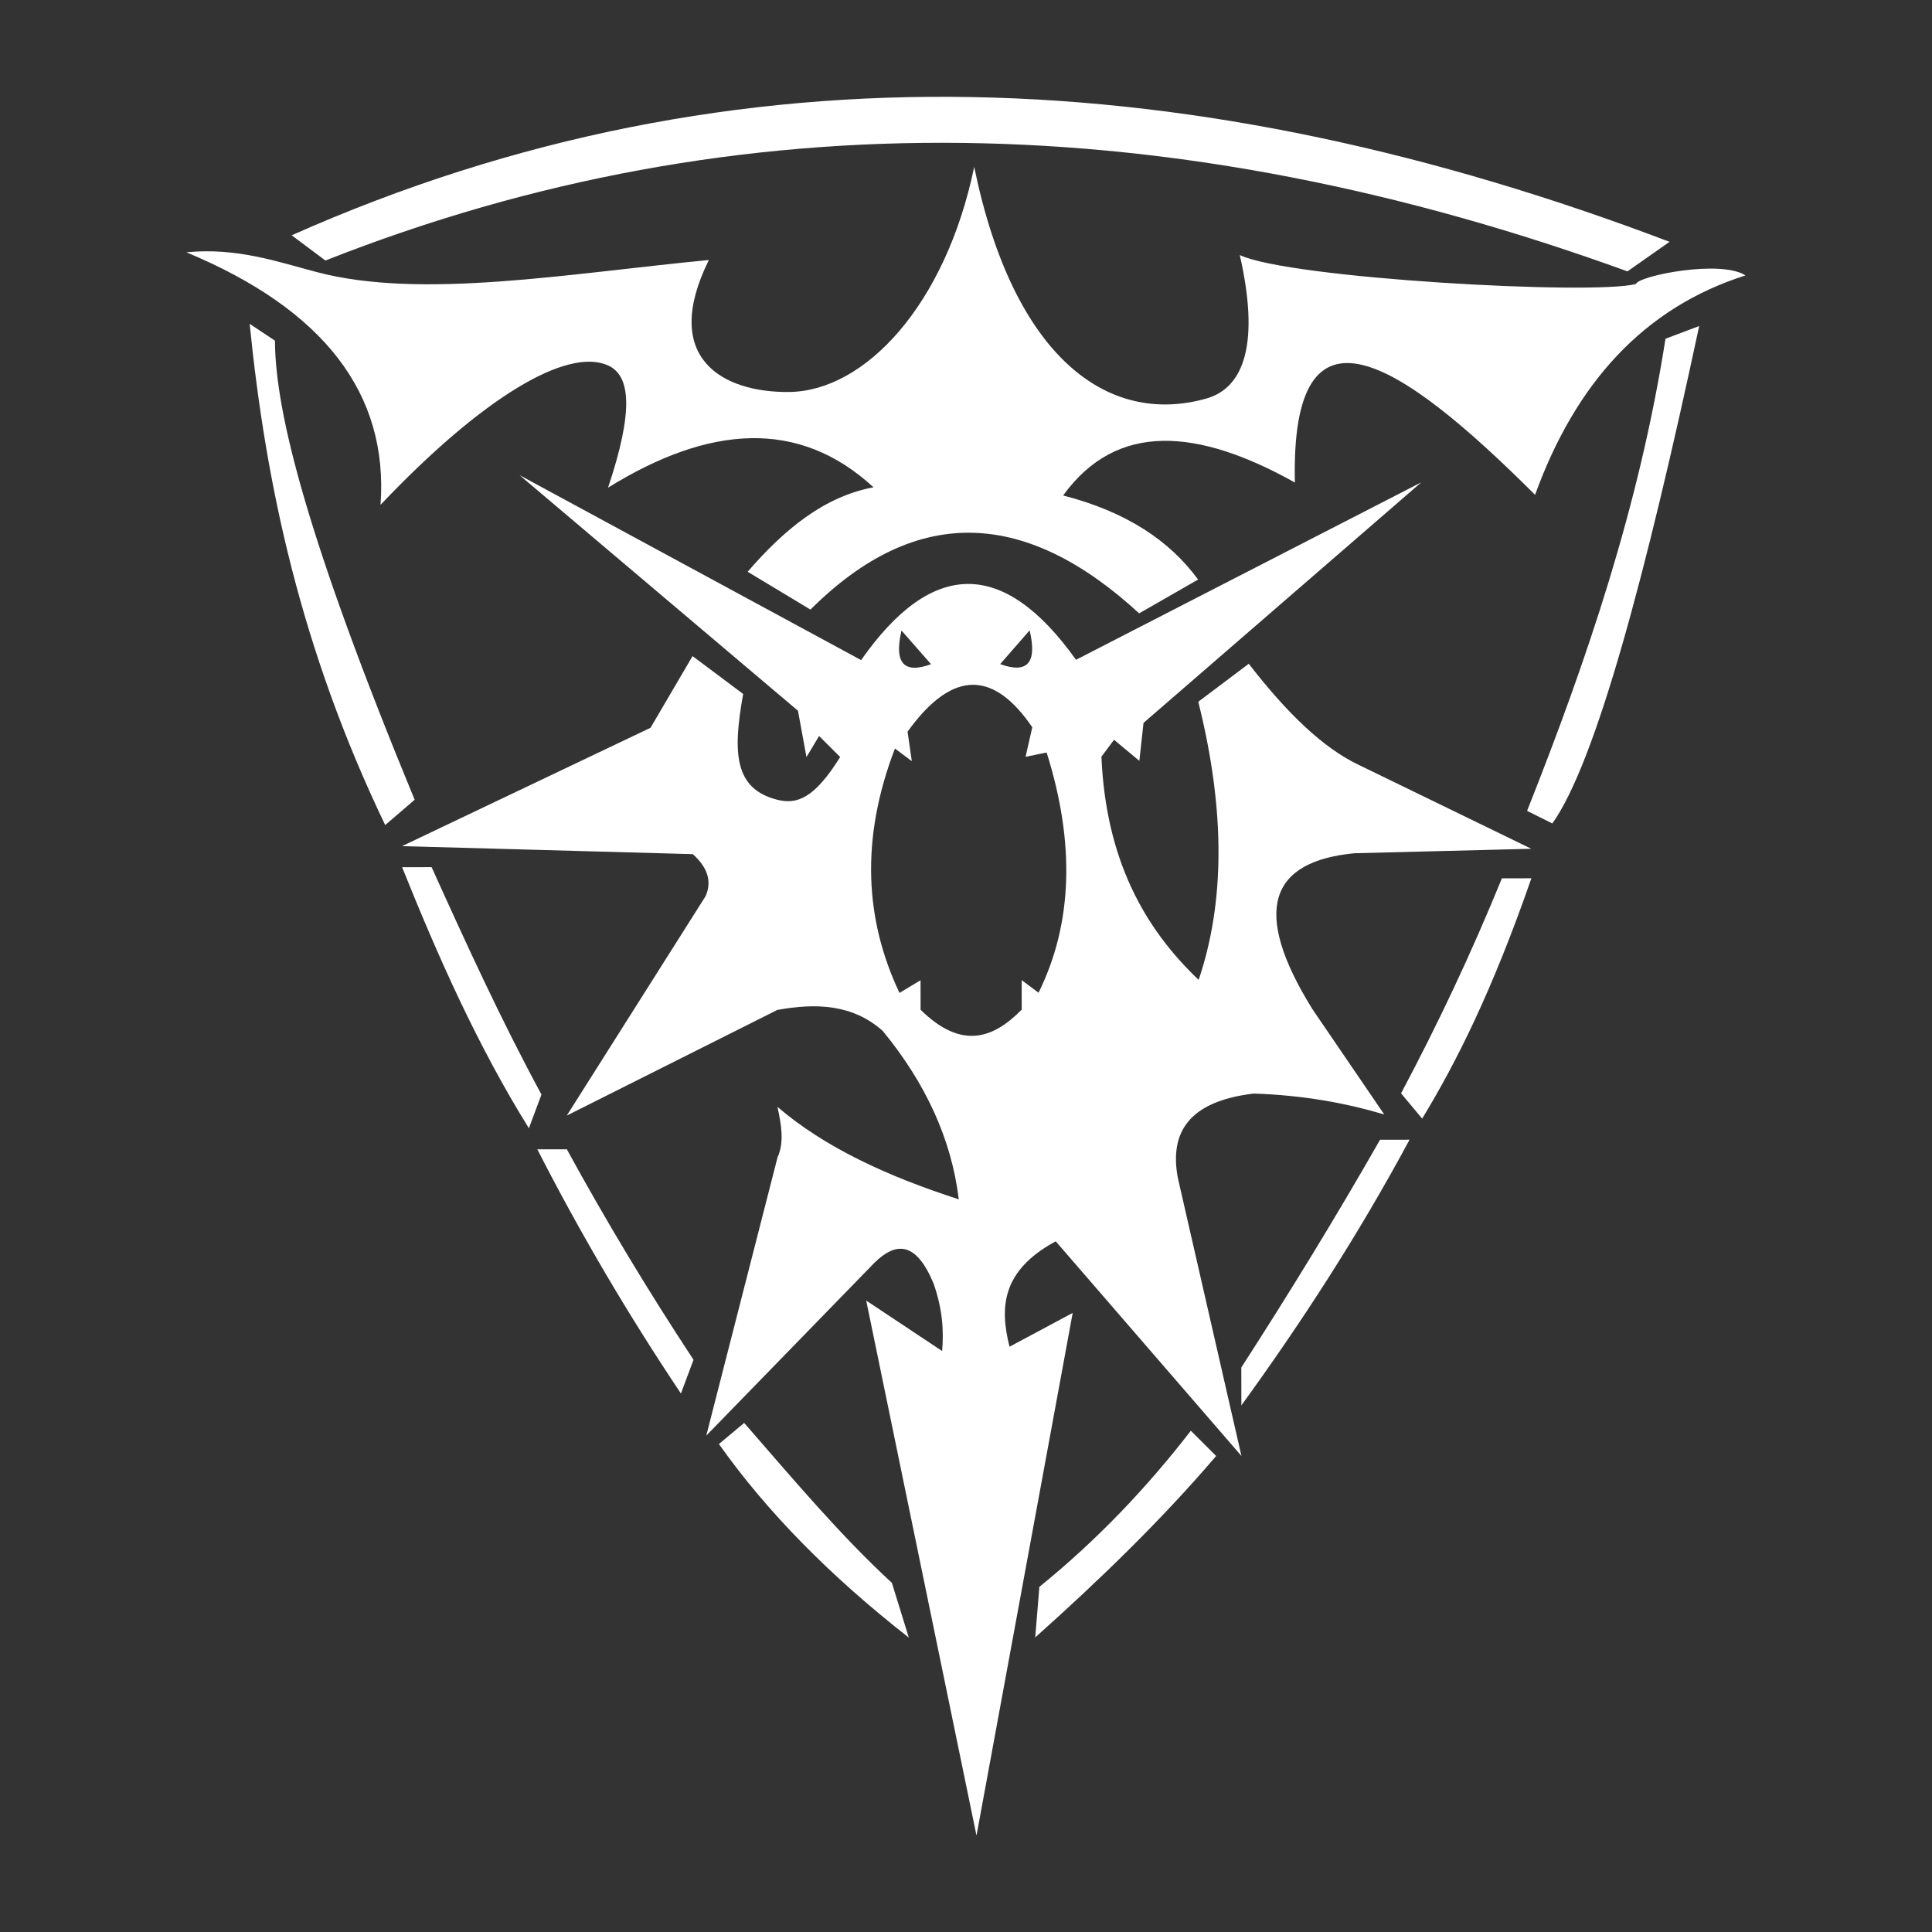 <?xml version="1.0" encoding="UTF-8" standalone="no"?>
<!DOCTYPE svg PUBLIC "-//W3C//DTD SVG 1.1//EN" "http://www.w3.org/Graphics/SVG/1.1/DTD/svg11.dtd">
<svg width="100%" height="100%" viewBox="0 0 1000 1000" version="1.1" xmlns="http://www.w3.org/2000/svg" xmlns:xlink="http://www.w3.org/1999/xlink" xml:space="preserve" xmlns:serif="http://www.serif.com/" style="fill-rule:evenodd;clip-rule:evenodd;stroke-linejoin:round;stroke-miterlimit:2;">
    <rect x="0" y="0" width="1000" height="1000" fill="#333333" stroke="none"/>
    <g transform="matrix(2.181,-0.003,0.003,2.181,-623.961,-370.057)">
        <path d="M547,350L550,346L556,351L557,342L623,285L541,327C523.767,302.77 506.77,303.146 490,327L409,283L475,339L477,350L480,345L485,350C478.943,359.686 474.816,361.354 470,360.104C459.927,357.489 459.429,349.14 462,335L450,326L440,343L381,371L450,373C453.615,376.255 454.535,379.591 453,383L420,435L470,410C479.221,408.335 487.908,408.675 495,415C505.18,427.423 511.296,440.731 513,455C496.11,449.537 481.186,442.635 470,433C470.907,437.214 471.651,441.39 470,445L453,511L493,470C498.047,465.09 502.823,464.878 507,475C509.13,481.106 509.418,486.239 509,491L491,479L517,606L540,482L525,490C522.694,480.809 523.016,471.995 536,465L580,516L565,450C563.005,439.281 567.501,431.852 583,430C594.903,430.406 604.948,432.305 614,435L597,410C582.439,386.511 586.955,374.915 607,373L649,372L608,352C599.524,347.955 590.912,339.561 582,328L570,337C576.51,363.101 576.164,384.883 570,403C557.013,390.626 548.01,374.289 547,350ZM501,559L497,546C485.06,534.985 474.071,521.907 462,508L456,513C467.416,529.17 482.393,544.403 501,559ZM568,510L574,516C560.731,531.473 546.128,545.517 531,559L532,547C545.65,535.975 557.514,523.534 568,510ZM620,441L613,441C602.547,459.272 591.494,477.245 580,495L580,504C594.233,484.438 607.744,463.724 620,441ZM420,443L413,443C423.174,462.99 434.532,482.309 447,501L450,493C439.349,476.788 429.335,460.131 420,443ZM414,430L411,438C398.8,418.28 389.521,397.303 381,376L388,376C396.152,394.091 404.376,412.17 414,430ZM649,379L642,379C634.798,396.605 626.764,413.579 618,430L623,436C631.205,422.539 639.695,405.657 649,379ZM501,344L502,351L498,348C489.727,369.471 490.804,388.619 499,406L504,403L504,410C513.663,419.55 521.203,416.908 528,410L528,403L532,406C540.153,389.534 540.739,370.507 534,349L529,350L530.601,343C521.831,330.127 512.118,328.611 501,344ZM648,363L654,366C664.395,351.322 676.325,306.886 689,248L681,251C674.72,290.713 662.231,327.296 648,363ZM351,251L345,247C348.758,284.956 356.933,324.005 377,366L384,360C358.827,298.81 351.01,268.058 351,251ZM530.021,320.09C531.807,327.716 529.466,330.352 523,328L530,320L530.021,320.09ZM499.518,320.357C497.85,327.777 500.21,330.325 506.601,328L499.601,320L499.518,320.357ZM478,315L463.103,306C471.785,295.983 481.303,288.148 493,286C475.281,269.619 453.967,271.186 430,286C436.119,267.795 435.43,259.395 430,256.972C420.254,252.622 400.146,264.61 376,290C377.959,263.598 362.592,243.61 330,230C342.066,228.846 351.67,232.294 361,234.757C385.839,241.313 420.118,235.227 454,232C442.457,255.257 457.179,263.495 473,263.35C490.997,263.185 510.136,242.795 517,210C526.223,255.234 548.655,271.606 572,265.047C581.151,262.475 584.669,251.631 580,231C591.654,236.575 663.74,240.678 674,238C674.633,236.052 694.141,232.162 700,236C675.777,243.655 659.604,261.621 650,288C617.693,255.672 592.025,238.972 593,285C569.945,272.067 550.724,270.448 538,288C552.838,291.836 563.229,298.689 570,308L556,316C529.597,291.649 503.567,289.559 478,315ZM682,228L672,235C564.709,195.871 461.527,193.255 363,232L355,226C461.292,178.927 570.63,185.538 682,228Z" style="fill:white;"/>
    </g>
</svg>
